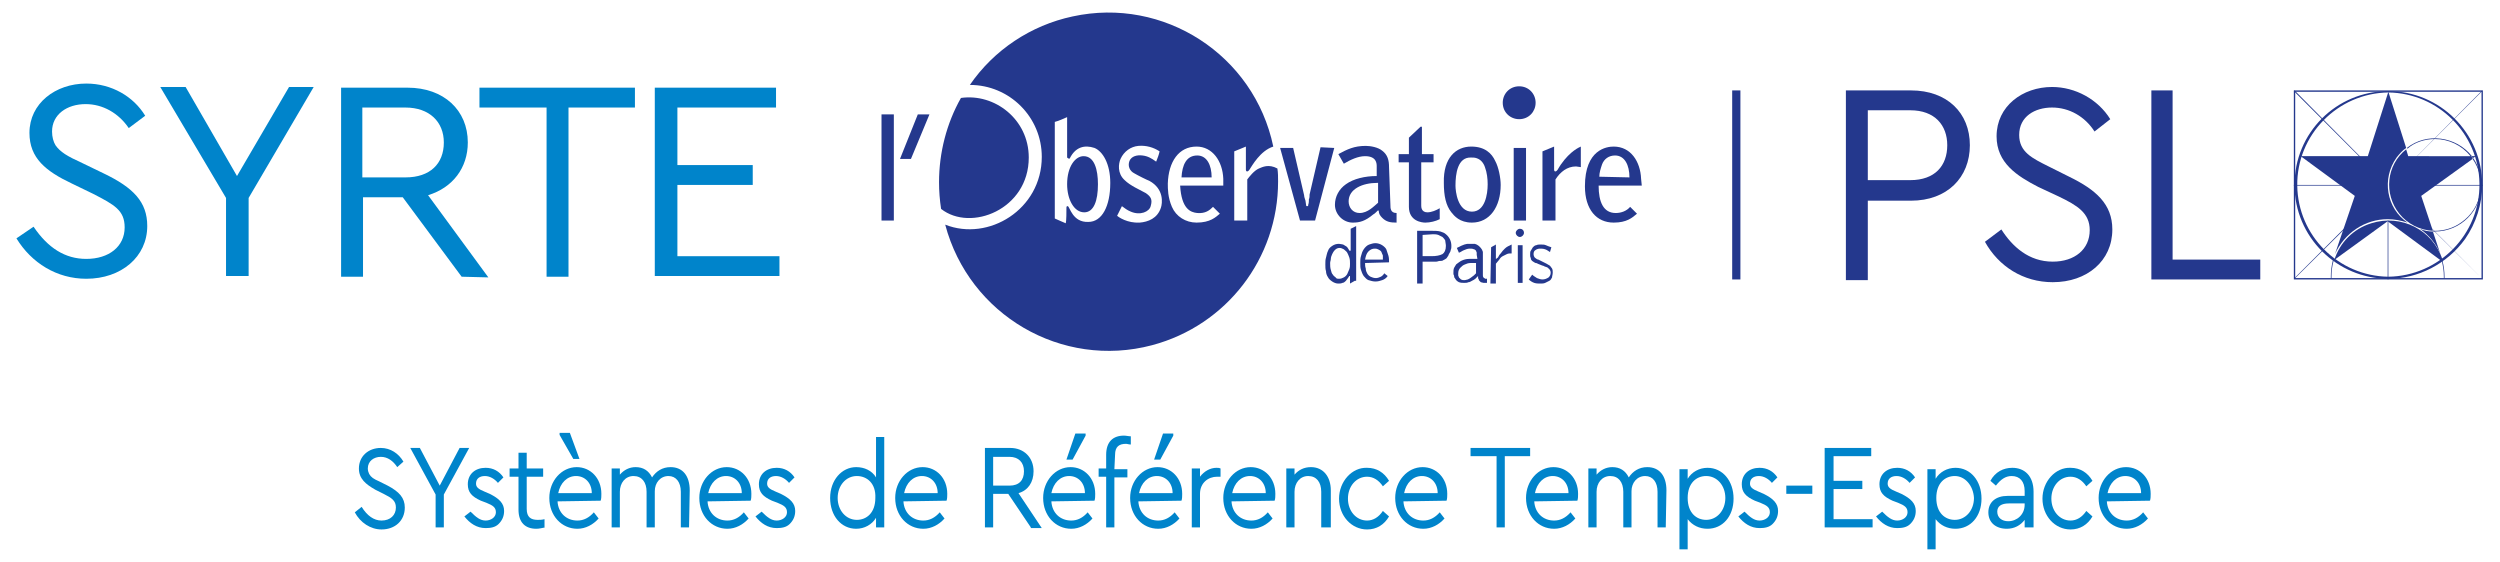 <?xml version="1.0" encoding="UTF-8"?>
<!-- Generator: Adobe Illustrator 27.2.0, SVG Export Plug-In . SVG Version: 6.00 Build 0)  -->
<svg version="1.1" id="Calque_1" xmlns="http://www.w3.org/2000/svg" xmlns:xlink="http://www.w3.org/1999/xlink" x="0px" y="0px" viewBox="0 0 365 82.1" style="enable-background:new 0 0 365 82.1;" xml:space="preserve">
<style type="text/css">
	.st0{fill:#0084CB;}
	.st1{fill:#24388D;}
</style>
<g>
	<g>
		<path class="st0" d="M4.9,33.1c2.1,3.1,4.6,4.7,7.7,4.7c3.3,0,5.6-1.8,5.6-4.6c0-2.5-1.5-3.3-4.6-4.9l-3.1-1.5    c-3.8-1.8-6.2-3.7-6.2-7.4c0-4.3,3.8-7.2,8.3-7.2c3.7,0,6.9,1.9,8.6,4.7l-2.4,1.8c-1.5-2.2-3.8-3.5-6.3-3.5c-2.7,0-4.9,1.5-4.9,4    c0,0.8,0.2,1.5,0.5,2c0.7,1,1.7,1.6,3.9,2.6l3.1,1.5c4.4,2.1,6.4,4.2,6.4,7.7c0,4.5-3.8,7.7-8.9,7.7c-4.3,0-8-2.3-10.2-5.9    L4.9,33.1z"/>
		<path class="st0" d="M36.3,28.9v11.4H33V28.9l-9.6-16.2h3.7l7.5,13l7.6-13h3.6L36.3,28.9z"/>
		<path class="st0" d="M67.4,40.4l-8.6-11.6H53v11.6h-3.2V12.8h9.7c5.3,0,8.8,3.3,8.8,8c0,3.7-2.2,6.6-5.8,7.7l8.8,12L67.4,40.4    L67.4,40.4z M52.9,25.9h6.3c3.6,0,5.6-2,5.6-5.1c0-3-2.1-5.1-5.6-5.1h-6.3V25.9z"/>
		<path class="st0" d="M79.7,15.7H70v-2.9h22.7v2.9h-9.7v24.7h-3.2V15.7z"/>
		<path class="st0" d="M95.6,12.8h17.7v2.9H98.9v8.4h11v2.9h-11v10.4h14.9v2.9H95.6L95.6,12.8L95.6,12.8z"/>
	</g>
	<g>
		<path class="st0" d="M52.8,74c0.8,1.3,1.8,2,2.9,2c1.3,0,2.1-0.8,2.1-1.9c0-1-0.6-1.4-1.8-2l-1.2-0.6c-1.4-0.8-2.4-1.6-2.4-3.1    c0-1.8,1.4-3,3.2-3c1.4,0,2.6,0.8,3.3,2l-0.9,0.8c-0.6-0.9-1.4-1.5-2.4-1.5c-1,0-1.9,0.6-1.9,1.7c0,0.3,0.1,0.6,0.2,0.8    c0.3,0.5,0.6,0.7,1.5,1.1l1.2,0.6c1.7,0.9,2.5,1.8,2.5,3.2c0,1.9-1.4,3.2-3.4,3.2c-1.6,0-3.1-1-3.9-2.5L52.8,74z"/>
		<path class="st0" d="M64.8,72.2V77h-1.2v-4.8l-3.7-6.8h1.4l2.9,5.5l2.9-5.5h1.4L64.8,72.2z"/>
		<path class="st0" d="M68.7,74.7c0.8,0.8,1.4,1.3,2.2,1.3c0.8,0,1.5-0.5,1.5-1.2c0-0.7-0.4-1-1.4-1.4l-0.8-0.3    c-1.3-0.6-1.9-1.2-1.9-2.4c0-1.5,1.1-2.4,2.6-2.4c1.1,0,2,0.5,2.6,1.4l-0.8,0.8c-0.5-0.6-1.2-1-1.9-1c-0.8,0-1.3,0.4-1.3,1.1    c0,0.5,0.3,0.8,1.3,1.2l0.7,0.3c1.4,0.7,2.1,1.4,2.1,2.5c0,0.8-0.3,1.4-0.8,1.9c-0.5,0.5-1.2,0.6-1.9,0.6c-1.3,0-2.3-0.7-3.1-1.7    L68.7,74.7z"/>
		<path class="st0" d="M79.6,77c-0.5,0.1-0.9,0.2-1.3,0.2c-1.6,0-2.6-0.9-2.6-2.8v-4.8h-1.3v-1.2h1.3v-2.3h1.2v2.3h2.4v1.2h-2.4v4.7    c0,1.2,0.6,1.6,1.6,1.6c0.3,0,0.6,0,1-0.1V77z"/>
		<path class="st0" d="M81.4,73.2c0.1,1.7,1.3,2.8,2.9,2.8c0.9,0,1.7-0.4,2.4-1.2l0.7,0.9c-0.8,0.9-1.9,1.5-3.1,1.5    c-2.3,0-4.1-1.9-4.1-4.5c0-2.5,1.8-4.5,4-4.5c2,0,3.6,1.6,3.6,3.9c0,0.3,0,0.7-0.1,1L81.4,73.2L81.4,73.2z M86.4,72    c0-1.5-1-2.5-2.3-2.5c-1.3,0-2.3,1-2.6,2.5H86.4z M81.7,63.5v-0.3h1.5l1.4,3.8h-0.9L81.7,63.5z"/>
		<path class="st0" d="M100.6,77h-1.2v-5.2c0-1.4-0.7-2.3-1.8-2.3c-1.2,0-2,1-2,2.2V77h-1.2v-5.2c0-1.4-0.7-2.3-1.9-2.3    c-1.2,0-2,1-2,2.3V77h-1.2v-8.6h1.2v0.9c0.6-0.7,1.4-1.1,2.3-1.1c1.1,0,1.9,0.5,2.4,1.5c0.6-0.9,1.5-1.5,2.7-1.5    c1.8,0,2.8,1.3,2.8,3.4L100.6,77L100.6,77z"/>
		<path class="st0" d="M103.3,73.2c0.1,1.7,1.3,2.8,2.9,2.8c0.9,0,1.7-0.4,2.4-1.2l0.7,0.9c-0.8,0.9-1.9,1.5-3.1,1.5    c-2.3,0-4.1-1.9-4.1-4.5c0-2.5,1.8-4.5,4-4.5c2,0,3.6,1.6,3.6,3.9c0,0.3,0,0.7-0.1,1L103.3,73.2L103.3,73.2z M108.3,72    c0-1.5-1-2.5-2.3-2.5c-1.3,0-2.3,1-2.6,2.5H108.3z"/>
		<path class="st0" d="M111.2,74.7c0.8,0.8,1.4,1.3,2.2,1.3c0.8,0,1.5-0.5,1.5-1.2c0-0.7-0.4-1-1.4-1.4l-0.8-0.3    c-1.3-0.6-1.9-1.2-1.9-2.4c0-1.5,1.1-2.4,2.6-2.4c1.1,0,2,0.5,2.6,1.4l-0.8,0.8c-0.5-0.6-1.2-1-1.9-1c-0.8,0-1.3,0.4-1.3,1.1    c0,0.5,0.3,0.8,1.3,1.2l0.7,0.3c1.4,0.7,2.1,1.4,2.1,2.5c0,0.8-0.3,1.4-0.8,1.9c-0.5,0.5-1.2,0.6-1.9,0.6c-1.3,0-2.3-0.7-3.1-1.7    L111.2,74.7z"/>
		<path class="st0" d="M129.1,63.8V77h-1.2v-1.4c-0.6,1-1.7,1.6-2.9,1.6c-2.2,0-3.8-1.9-3.8-4.5s1.7-4.5,3.8-4.5    c1.2,0,2.3,0.5,2.9,1.5v-5.9L129.1,63.8L129.1,63.8z M125.1,69.5c-1.6,0-2.8,1.4-2.8,3.2c0,1.8,1.2,3.2,2.8,3.2    c1.4,0,2.7-1,2.7-3.2C127.9,70.6,126.6,69.5,125.1,69.5z"/>
		<path class="st0" d="M131.9,73.2c0.1,1.7,1.3,2.8,2.9,2.8c0.9,0,1.7-0.4,2.4-1.2l0.7,0.9c-0.8,0.9-1.9,1.5-3.1,1.5    c-2.3,0-4.1-1.9-4.1-4.5c0-2.5,1.8-4.5,4-4.5c2,0,3.6,1.6,3.6,3.9c0,0.3,0,0.7-0.1,1L131.9,73.2L131.9,73.2z M136.9,72    c0-1.5-1-2.5-2.3-2.5s-2.3,1-2.6,2.5H136.9z"/>
		<path class="st0" d="M150.5,77l-3.3-4.9H145V77h-1.2V65.4h3.7c2,0,3.4,1.4,3.4,3.4c0,1.6-0.8,2.8-2.2,3.2l3.4,5.1H150.5z     M145,70.9h2.4c1.4,0,2.1-0.8,2.1-2.1c0-1.3-0.8-2.1-2.1-2.1H145V70.9z"/>
		<path class="st0" d="M153.5,73.2c0.1,1.7,1.3,2.8,2.9,2.8c0.9,0,1.7-0.4,2.4-1.2l0.7,0.9c-0.8,0.9-1.9,1.5-3.1,1.5    c-2.3,0-4.1-1.9-4.1-4.5c0-2.5,1.8-4.5,4-4.5c2,0,3.6,1.6,3.6,3.9c0,0.3,0,0.7-0.1,1L153.5,73.2L153.5,73.2z M158.4,72    c0-1.5-1-2.5-2.3-2.5s-2.3,1-2.6,2.5H158.4z M157,63.3h1.5v0.3l-1.9,3.5h-0.9L157,63.3z"/>
		<path class="st0" d="M162.7,68.5h1.9v1.2h-1.9V77h-1.2v-7.4h-1.1v-1.2h1.1v-2c0-1.9,1-2.8,2.6-2.8c0.3,0,0.7,0.1,1,0.1v1.2    c-0.3,0-0.5-0.1-0.7-0.1c-1,0-1.6,0.4-1.6,1.6L162.7,68.5L162.7,68.5z"/>
		<path class="st0" d="M166.2,73.2c0.1,1.7,1.3,2.8,2.9,2.8c0.9,0,1.7-0.4,2.4-1.2l0.7,0.9c-0.8,0.9-1.9,1.5-3.1,1.5    c-2.3,0-4.1-1.9-4.1-4.5c0-2.5,1.8-4.5,4-4.5c2,0,3.6,1.6,3.6,3.9c0,0.3,0,0.7-0.1,1L166.2,73.2L166.2,73.2z M171.2,72    c0-1.5-1-2.5-2.3-2.5s-2.3,1-2.6,2.5H171.2z M169.8,63.3h1.5v0.3l-1.9,3.5h-0.9L169.8,63.3z"/>
		<path class="st0" d="M178.2,69.6h-0.5c-1.3,0-2.5,0.9-2.5,2.5V77h-1.2v-8.6h1.2v1.2c0.6-0.8,1.5-1.3,2.4-1.3c0.2,0,0.4,0,0.6,0.1    V69.6z"/>
		<path class="st0" d="M179.8,73.2c0.1,1.7,1.3,2.8,2.9,2.8c0.9,0,1.7-0.4,2.4-1.2l0.7,0.9c-0.8,0.9-1.9,1.5-3.1,1.5    c-2.3,0-4.1-1.9-4.1-4.5c0-2.5,1.8-4.5,4-4.5c2,0,3.6,1.6,3.6,3.9c0,0.3,0,0.7-0.1,1L179.8,73.2L179.8,73.2z M184.8,72    c0-1.5-1-2.5-2.3-2.5c-1.3,0-2.3,1-2.6,2.5H184.8z"/>
		<path class="st0" d="M194.1,77h-1.2v-5.2c0-1.4-0.7-2.3-1.9-2.3s-2,1-2,2.3V77h-1.2v-8.6h1.2v0.9c0.6-0.7,1.4-1.1,2.4-1.1    c1.8,0,2.9,1.4,2.9,3.4V77z"/>
		<path class="st0" d="M199.6,68.3c1.4,0,2.5,0.7,3.2,1.9l-0.9,0.8c-0.6-0.9-1.4-1.4-2.3-1.4c-1.6,0-2.8,1.4-2.8,3.2    c0,1.8,1.2,3.2,2.8,3.2c0.9,0,1.7-0.5,2.3-1.4l0.9,0.8c-0.7,1.2-1.8,1.9-3.2,1.9c-2.3,0-4.1-2-4.1-4.5    C195.5,70.3,197.4,68.2,199.6,68.3z"/>
		<path class="st0" d="M204.9,73.2c0.1,1.7,1.3,2.8,2.9,2.8c0.9,0,1.7-0.4,2.4-1.2l0.7,0.9c-0.8,0.9-1.9,1.5-3.1,1.5    c-2.3,0-4.1-1.9-4.1-4.5c0-2.5,1.8-4.5,4-4.5c2,0,3.6,1.6,3.6,3.9c0,0.3,0,0.7-0.1,1L204.9,73.2L204.9,73.2z M209.9,72    c0-1.5-1-2.5-2.3-2.5s-2.3,1-2.6,2.5H209.9z"/>
		<path class="st0" d="M218.4,66.6h-3.7v-1.2h8.7v1.2h-3.7V77h-1.2V66.6z"/>
		<path class="st0" d="M224,73.2c0.1,1.7,1.3,2.8,2.9,2.8c0.9,0,1.7-0.4,2.4-1.2l0.7,0.9c-0.8,0.9-1.9,1.5-3.1,1.5    c-2.3,0-4.1-1.9-4.1-4.5c0-2.5,1.8-4.5,4-4.5c2,0,3.6,1.6,3.6,3.9c0,0.3,0,0.7-0.1,1L224,73.2L224,73.2z M229,72    c0-1.5-1-2.5-2.3-2.5s-2.3,1-2.6,2.5H229z"/>
		<path class="st0" d="M243.2,77h-1.2v-5.2c0-1.4-0.7-2.3-1.8-2.3c-1.2,0-2,1-2,2.2V77h-1.2v-5.2c0-1.4-0.7-2.3-1.9-2.3    c-1.2,0-2,1-2,2.3V77h-1.2v-8.6h1.2v0.9c0.6-0.7,1.4-1.1,2.3-1.1c1.1,0,1.9,0.5,2.4,1.5c0.6-0.9,1.5-1.5,2.7-1.5    c1.8,0,2.8,1.3,2.8,3.4L243.2,77L243.2,77z"/>
		<path class="st0" d="M249.3,77.2c-1.2,0-2.2-0.5-2.9-1.4v4.4h-1.2V68.5h1.2v1.4c0.6-1,1.7-1.6,2.9-1.6c2.2,0,3.8,1.9,3.8,4.5    S251.5,77.2,249.3,77.2z M249.1,69.5c-1.4,0-2.7,1-2.7,3.2c0,2.2,1.3,3.2,2.7,3.2c1.6,0,2.8-1.4,2.8-3.2S250.7,69.5,249.1,69.5z"/>
		<path class="st0" d="M254.7,74.7c0.8,0.8,1.4,1.3,2.2,1.3c0.8,0,1.5-0.5,1.5-1.2c0-0.7-0.4-1-1.4-1.4l-0.8-0.3    c-1.3-0.6-1.9-1.2-1.9-2.4c0-1.5,1.1-2.4,2.6-2.4c1.1,0,2,0.5,2.6,1.4l-0.8,0.8c-0.5-0.6-1.2-1-1.9-1c-0.8,0-1.3,0.4-1.3,1.1    c0,0.5,0.3,0.8,1.3,1.2l0.7,0.3c1.4,0.7,2.1,1.4,2.1,2.5c0,0.8-0.3,1.4-0.8,1.9c-0.5,0.5-1.2,0.6-1.9,0.6c-1.3,0-2.3-0.7-3.1-1.7    L254.7,74.7z"/>
		<path class="st0" d="M260.8,70.9h3.8v1.2h-3.8V70.9z"/>
		<path class="st0" d="M266.4,65.4h6.8v1.2h-5.5v3.6h4.2v1.2h-4.2v4.4h5.7v1.2h-7L266.4,65.4L266.4,65.4z"/>
		<path class="st0" d="M274.8,74.7c0.8,0.8,1.4,1.3,2.2,1.3c0.8,0,1.5-0.5,1.5-1.2c0-0.7-0.4-1-1.4-1.4l-0.8-0.3    c-1.3-0.6-1.9-1.2-1.9-2.4c0-1.5,1.1-2.4,2.6-2.4c1.1,0,2,0.5,2.6,1.4l-0.8,0.8c-0.5-0.6-1.2-1-1.9-1c-0.8,0-1.3,0.4-1.3,1.1    c0,0.5,0.3,0.8,1.3,1.2l0.7,0.3c1.4,0.7,2.1,1.4,2.1,2.5c0,0.8-0.3,1.4-0.8,1.9c-0.5,0.5-1.2,0.6-1.9,0.6c-1.3,0-2.3-0.7-3.1-1.7    L274.8,74.7z"/>
		<path class="st0" d="M285.5,77.2c-1.2,0-2.2-0.5-2.9-1.4v4.4h-1.2V68.5h1.2v1.4c0.6-1,1.7-1.6,2.9-1.6c2.2,0,3.8,1.9,3.8,4.5    S287.7,77.2,285.5,77.2z M285.4,69.5c-1.4,0-2.7,1-2.7,3.2c0,2.2,1.3,3.2,2.7,3.2c1.6,0,2.8-1.4,2.8-3.2    C288.1,70.9,286.9,69.5,285.4,69.5z"/>
		<path class="st0" d="M296.8,77h-1.2v-1.1c-0.6,0.8-1.5,1.3-2.6,1.3c-1.6,0-2.7-0.9-2.7-2.4c0-1.5,1.1-2.4,2.8-2.4h2.5v-0.7    c0-1.4-0.7-2.2-1.9-2.2c-0.9,0-1.6,0.5-2.3,1.4l-0.8-0.7c0.7-1.3,1.9-1.9,3.2-1.9c1.8,0,3.1,1.2,3.1,3.5V77z M295.6,73.5h-2.3    c-1.1,0-1.7,0.4-1.7,1.2c0,0.9,0.7,1.4,1.6,1.4c1.3,0,2.4-1,2.4-2.4V73.5z"/>
		<path class="st0" d="M302.3,68.3c1.4,0,2.5,0.7,3.2,1.9l-0.9,0.8c-0.6-0.9-1.4-1.4-2.3-1.4c-1.6,0-2.8,1.4-2.8,3.2    c0,1.8,1.2,3.2,2.8,3.2c0.9,0,1.7-0.5,2.3-1.4l0.9,0.8c-0.7,1.2-1.8,1.9-3.2,1.9c-2.3,0-4.1-2-4.1-4.5    C298.2,70.3,300.1,68.2,302.3,68.3z"/>
		<path class="st0" d="M307.6,73.2c0.1,1.7,1.3,2.8,2.9,2.8c0.9,0,1.7-0.4,2.4-1.2l0.7,0.9c-0.8,0.9-1.9,1.5-3.1,1.5    c-2.3,0-4.1-1.9-4.1-4.5c0-2.5,1.8-4.5,4-4.5c2,0,3.6,1.6,3.6,3.9c0,0.3,0,0.7-0.1,1L307.6,73.2L307.6,73.2z M312.6,72    c0-1.5-1-2.5-2.3-2.5c-1.3,0-2.3,1-2.6,2.5H312.6z"/>
	</g>
	<g>
		<polygon class="st1" points="334.9,13.3 347.8,26.2 347.9,26.2 335,13.2   "/>
		<rect x="334.9" y="27" class="st1" width="13" height="0.1"/>
		<path class="st1" d="M340.6,38c-0.2,0.8-0.3,1.6-0.3,2.4v0.3h0.1v-0.3c0-0.8,0.1-1.6,0.3-2.3"/>
		<path class="st1" d="M356.5,38.1c0.2,0.8,0.3,1.5,0.3,2.3c0,0.1,0,0.2,0,0.3h0.1v-0.3c0-0.8-0.1-1.6-0.3-2.3"/>
		<polygon class="st1" points="335,40.7 334.9,40.7 348.2,27.4 348.3,27.5   "/>
		<polygon class="st1" points="362.3,40.6 350.1,28.5 350.1,28.4 362.3,40.6   "/>
		<rect x="349.4" y="27" class="st1" width="13.1" height="0.1"/>
		<rect x="348.6" y="32.2" class="st1" width="0.1" height="8.6"/>
		<path class="st1" d="M335.1,13.4h27.2v27.2h-27.2V13.4z M334.9,40.8h27.6V13.2h-27.6V40.8z"/>
		<path class="st1" d="M348.7,13.5c-7.4,0.1-13.4,6.2-13.3,13.6c0.1,7.3,6,13.2,13.3,13.3c7.4-0.1,13.4-6.2,13.3-13.6    C361.9,19.5,356,13.6,348.7,13.5 M348.7,40.7c-7.5,0-13.7-6.1-13.7-13.7s6.1-13.7,13.7-13.7c7.5,0,13.7,6.1,13.7,13.7    c0,2.8-0.9,5.6-2.5,7.9C357.3,38.5,353.1,40.7,348.7,40.7"/>
		<path class="st1" d="M355.5,20.3c2,0,3.9,0.9,5.2,2.5h0.2c-2.3-2.9-6.6-3.5-9.5-1.2c0,0,0,0,0,0l0.1,0.1    C352.5,20.8,354,20.3,355.5,20.3"/>
		<path class="st1" d="M355.2,33.8h0.3c3.8,0,6.8-3.1,6.8-6.8c0-1.4-0.4-2.7-1.2-3.9l-0.1,0.1c2.1,3,1.4,7.2-1.7,9.3    c-1.1,0.8-2.5,1.2-3.8,1.2h-0.3"/>
		<path class="st1" d="M361.5,22.8h-0.7c0.1,0.1,0.2,0.2,0.2,0.3L361.5,22.8z"/>
		<path class="st1" d="M360.9,23.2l0.1-0.1c-0.1-0.1-0.1-0.2-0.2-0.3h-0.2C360.7,22.9,360.8,23.1,360.9,23.2"/>
		<path class="st1" d="M355.2,33.8c0-0.1,0-0.1,0-0.1L355.2,33.8z"/>
		<path class="st1" d="M356.3,37.1l-1.1-3.3c-0.6,0-1.3-0.1-1.9-0.4C354.6,34.3,355.7,35.6,356.3,37.1"/>
		<path class="st1" d="M351.6,22.8l-0.3-1c-2.9,2.3-3.3,6.5-1,9.4c1.2,1.5,3,2.4,4.9,2.5l-1.7-5.1l7.5-5.4c-0.1-0.1-0.2-0.3-0.3-0.4    H351.6z"/>
		<path class="st1" d="M348.6,32c1,0,2,0.2,2.9,0.5c-3.1-2.1-3.8-6.4-1.6-9.5c0.4-0.5,0.8-1,1.4-1.4l-2.6-8.2l-3,9.4h-9.8l7.9,5.8    l-2.9,8.5C342.3,34,345.3,32,348.6,32"/>
		<path class="st1" d="M356.6,37.9L356.6,37.9c-1.4-4.3-6-6.7-10.4-5.3c-2.6,0.8-4.6,2.8-5.4,5.4l-0.1-0.1l-0.1,0.2l8-5.8l8,5.9    L356.6,37.9z"/>
		<path class="st1" d="M340.7,37.8L340.7,37.8l0.3-0.7C340.9,37.3,340.8,37.6,340.7,37.8"/>
		<path class="st1" d="M356.6,37.9c-0.1-0.3-0.2-0.5-0.3-0.7L356.6,37.9L356.6,37.9z"/>
		<polygon class="st1" points="349.7,26 349.7,26 362.4,13.3 362.4,13.2   "/>
		<path class="st1" d="M272.7,16.1v10.2h6.2c3.6,0,5.4-2.1,5.4-5.1c0-2.9-1.8-5.1-5.4-5.1L272.7,16.1z M287.6,21.2    c0,4.7-3.3,8.1-8.6,8.1h-6.3v11.6h-3.2V13.2h9.5C284.3,13.2,287.6,16.5,287.6,21.2"/>
		<path class="st1" d="M308.1,17.4l-2.3,1.8c-1.4-2.2-3.7-3.5-6.2-3.5c-2.5,0-4.8,1.3-4.8,4c0,2.5,1.9,3.4,4.3,4.6l3,1.5    c3.9,1.9,6.3,4,6.3,7.7c0,4.6-3.7,7.7-8.7,7.7c-4.3,0-7.9-2.3-9.9-5.9l2.4-1.8c1.6,2.5,4,4.7,7.5,4.7c3.2,0,5.4-1.8,5.4-4.6    c0-2.5-1.8-3.6-4.5-4.9l-3-1.4c-3.1-1.6-6.1-3.5-6.1-7.4c0-4.4,3.8-7.2,8.1-7.2C303,12.7,306.3,14.5,308.1,17.4"/>
		<polygon class="st1" points="314.1,13.2 314.1,40.8 330,40.8 330,37.9 317.2,37.9 317.2,13.2   "/>
		<path class="st1" d="M128.7,16.7h1.8v15.5h-1.8L128.7,16.7z"/>
		<path class="st1" d="M134,16.7h1.7l-2.7,6.5h-1.6L134,16.7z"/>
		<path class="st1" d="M239.7,27.1h-6.3c0,2.4,0.7,4,2.5,4c0.8,0,1.6-0.3,2.1-0.9l1,1c-0.7,0.6-1.5,1.3-3.4,1.3    c-2.5,0-4.2-1.9-4.2-5.3c0-5.4,3.2-5.8,4.2-5.8c2.5,0,3.9,2.2,4,4.7L239.7,27.1z M237.9,25.9c0-1.8-0.7-3.2-2.1-3.2    c-0.9,0-1.6,0.5-1.9,1.3c-0.2,0.6-0.4,1.2-0.4,1.8L237.9,25.9z"/>
		<path class="st1" d="M194.8,21.6L192,32.2h-2.2l-2.9-10.6h1.9l1.6,6.9c0,0.2,0.1,0.5,0.2,0.8c0,0.2,0.1,0.5,0.1,0.7    c0,0.1,0.1,0.1,0.1,0.1h0.1c0.1,0,0.1-0.1,0.1-0.2c0.1-0.3,0.1-0.5,0.1-0.8c0.1-0.2,0.1-0.5,0.1-0.7l1.6-6.9L194.8,21.6z"/>
		<path class="st1" d="M203,29.9c0,0.5,0,1.2,0.9,1.2v1.4c-0.9,0-1.5-0.1-2.1-0.7c-0.3-0.3-0.5-0.6-0.5-1l-0.1-0.1    c-0.1,0.1-0.6,0.6-0.7,0.6c-1.2,1-2,1.2-3,1.2c-1.4,0-2.6-1.2-2.6-2.6l0,0c0-1.2,0.6-2.3,1.6-3c1.1-0.8,2.8-1.2,4.5-1.2v-1.4    c0-0.4,0-1.5-1.7-1.5c-1,0-2.1,0.5-3.1,1.1l-0.8-1.4c1.3-0.7,2.3-1.2,4-1.2c0.7,0,1.8,0.2,2.4,0.7c0.8,0.6,1,1.4,1,2.4L203,29.9    L203,29.9z M201.1,26.7c-2.2,0-4.2,0.9-4.2,2.7c0,0.9,0.6,1.7,1.6,1.7c1.2,0,2.1-1,2.7-1.5V26.7z"/>
		<path class="st1" d="M204.2,22.5h1.5v-2.4l1.7-1.6h0.2v4h1.7v1.2h-1.8v6.3c0,0.2,0,1,0.9,1c0.6,0,1.3-0.3,1.8-0.6v1.6    c-0.6,0.3-1.4,0.5-2.1,0.5c-0.5,0-2.4-0.2-2.4-2.3v-6.5h-1.5L204.2,22.5z"/>
		<path class="st1" d="M214.8,21.4c2,0,3,1,3.5,2.1c0.5,0.9,0.8,2.5,0.8,3.5c0,3.2-1.6,5.5-4.2,5.5c-1.8,0-2.6-1-3-1.5    c-0.8-1-1.1-2.4-1.1-4.3C210.7,23,212.6,21.4,214.8,21.4z M212.5,27.1c0,0.8,0.3,3.8,2.4,3.8c1.9,0,2.3-2.5,2.3-4    c0-0.8-0.1-1.7-0.4-2.5c-0.2-0.6-0.6-1.1-1.2-1.3c-0.3-0.1-0.5-0.1-0.8-0.1C212.8,22.9,212.5,25.4,212.5,27.1L212.5,27.1z"/>
		<path class="st1" d="M221,21.6h1.8v10.6H221V21.6z"/>
		<path class="st1" d="M225.2,22.1l1.7-0.7v3.4c0,0.2,0.2,0.4,0.5,0c0.2-0.3,0.4-0.7,0.5-0.8c1.4-2,2.7-2.5,2.9-2.6v3    c-0.2,0-0.5-0.1-0.7-0.1c-1.3,0-2.3,0.8-3,1.9v6h-1.9L225.2,22.1L225.2,22.1z"/>
		<path class="st1" d="M224.2,15c0,1.3-1,2.4-2.4,2.4c-1.3,0-2.4-1-2.4-2.4c0-1.3,1-2.4,2.4-2.4C223.2,12.6,224.2,13.7,224.2,15    L224.2,15z"/>
		<path class="st1" d="M222.5,34c0,0.3-0.3,0.6-0.6,0.6c-0.3,0-0.6-0.3-0.6-0.6c0-0.3,0.3-0.6,0.6-0.6S222.5,33.6,222.5,34L222.5,34    z"/>
		<path class="st1" d="M197.8,41l-0.7,0.4v-1c0,0,0-0.1,0-0.1c0,0,0,0-0.1,0c-0.1,0.1-0.1,0.2-0.2,0.3c-0.1,0.1-0.2,0.3-0.3,0.4    c-0.1,0.1-0.3,0.3-0.5,0.3c-0.2,0.1-0.4,0.1-0.6,0.1c-0.3,0-0.6-0.1-0.9-0.3c-0.3-0.2-0.5-0.4-0.6-0.6c-0.2-0.3-0.3-0.6-0.3-0.9    c-0.1-0.3-0.1-0.6-0.1-1s0-0.7,0.1-1c0.1-0.3,0.1-0.6,0.3-1c0.1-0.3,0.3-0.5,0.6-0.7c0.3-0.2,0.6-0.3,1-0.3c0.2,0,0.5,0.1,0.6,0.1    c0.2,0.1,0.3,0.2,0.5,0.3c0.1,0.1,0.2,0.2,0.3,0.4l0.1,0.2c0,0,0,0,0.1,0s0,0,0.1,0c0,0,0,0,0-0.1v-3.1l0.8-0.4V41z M195.5,40.7    c0.3,0,0.5-0.1,0.7-0.2c0.2-0.1,0.4-0.3,0.5-0.5c0.1-0.2,0.2-0.5,0.3-0.7c0.1-0.3,0.1-0.5,0.1-0.8c0-0.3,0-0.6-0.1-0.9    c-0.1-0.3-0.2-0.5-0.3-0.7c-0.1-0.2-0.3-0.3-0.5-0.5c-0.2-0.1-0.4-0.2-0.6-0.2c-0.3,0-0.5,0.1-0.7,0.3c-0.2,0.2-0.3,0.4-0.4,0.6    c-0.1,0.2-0.2,0.5-0.2,0.7c0,0.2-0.1,0.4-0.1,0.6c0,0.3,0,0.7,0.1,1c0.1,0.3,0.1,0.5,0.3,0.7c0.1,0.2,0.3,0.3,0.4,0.4    C195.1,40.7,195.3,40.7,195.5,40.7z"/>
		<path class="st1" d="M199.3,38.4c0,0.3,0,0.5,0.1,0.8c0,0.3,0.1,0.5,0.2,0.7c0.1,0.2,0.3,0.4,0.5,0.5c0.2,0.1,0.5,0.2,0.8,0.2    c0.2,0,0.5-0.1,0.7-0.2c0.2-0.1,0.4-0.3,0.5-0.5l0.5,0.4c-0.2,0.3-0.5,0.5-0.8,0.6c-0.3,0.1-0.6,0.2-1,0.2c-0.3,0-0.7-0.1-1-0.2    c-0.3-0.1-0.5-0.4-0.7-0.6c-0.2-0.3-0.3-0.6-0.4-0.9s-0.1-0.6-0.1-1s0-0.7,0.1-1c0.1-0.4,0.2-0.7,0.4-1c0.2-0.3,0.5-0.6,0.8-0.7    c0.3-0.1,0.6-0.2,0.9-0.2c0.3,0,0.7,0.1,1,0.3c0.3,0.2,0.5,0.4,0.6,0.6c0.1,0.3,0.2,0.6,0.3,0.9c0.1,0.3,0.1,0.7,0.1,1L199.3,38.4    z M201.9,37.9v-0.2c0-0.1,0-0.2,0-0.3c0-0.1,0-0.2-0.1-0.3c0-0.1-0.1-0.2-0.1-0.3c-0.1-0.2-0.3-0.3-0.5-0.4    c-0.2-0.1-0.3-0.1-0.5-0.1c-0.3,0-0.6,0.1-0.9,0.4c-0.3,0.3-0.4,0.7-0.5,1.2H201.9z"/>
		<path class="st1" d="M206.9,33.7h2.2c0.4,0,0.8,0,1.2,0.1c0.3,0.1,0.6,0.2,0.8,0.4c0.5,0.4,0.8,1,0.8,1.7c0,0.2,0,0.4-0.1,0.6    c0,0.2-0.1,0.3-0.2,0.5c-0.1,0.1-0.1,0.3-0.2,0.4c-0.1,0.1-0.1,0.2-0.2,0.3c-0.1,0.1-0.3,0.2-0.5,0.3c-0.1,0.1-0.3,0.1-0.5,0.1    c-0.2,0-0.3,0.1-0.5,0.1h-2v3.2h-0.8L206.9,33.7z M207.7,34.3v3.1h1.3c0.7,0,1.2-0.1,1.6-0.3c0.3-0.2,0.5-0.6,0.5-1.2    c0-0.3-0.1-0.6-0.1-0.8c-0.1-0.2-0.3-0.4-0.4-0.5c-0.2-0.1-0.4-0.2-0.6-0.3c-0.3-0.1-0.5-0.1-0.8-0.1L207.7,34.3L207.7,34.3z"/>
		<path class="st1" d="M215.6,37.2c0-0.1,0-0.2,0-0.3c0-0.1-0.1-0.2-0.1-0.3c-0.1-0.1-0.2-0.2-0.3-0.2c-0.2-0.1-0.4-0.1-0.6-0.1    c-0.3,0-0.6,0.1-0.8,0.2c-0.3,0.1-0.5,0.3-0.8,0.4l-0.3-0.7c0.2-0.1,0.4-0.2,0.6-0.3c0.2-0.1,0.3-0.1,0.5-0.2    c0.1,0,0.3-0.1,0.5-0.1c0.2,0,0.3,0,0.5,0h0.2c0.1,0,0.2,0,0.3,0c0.1,0,0.2,0.1,0.3,0.1c0.1,0.1,0.2,0.1,0.3,0.2    c0.1,0.1,0.2,0.2,0.3,0.3c0.1,0.1,0.1,0.2,0.2,0.3c0,0.1,0.1,0.2,0.1,0.3c0,0.1,0,0.2,0,0.3v3.1c0,0.1,0,0.2,0.1,0.3    c0,0.1,0.1,0.1,0.1,0.1c0.1,0,0.1,0.1,0.1,0.1c0.1,0,0.2,0,0.3,0v0.6c-0.2,0-0.4,0-0.5,0c-0.1,0-0.3-0.1-0.4-0.1    c-0.1-0.1-0.1-0.1-0.2-0.2c-0.1-0.1-0.1-0.1-0.1-0.2c0-0.1-0.1-0.1-0.1-0.2c0-0.1,0-0.1,0-0.2c0,0,0-0.1,0-0.1c0,0,0,0,0,0    c0,0,0,0,0,0h0c-0.1,0.1-0.3,0.3-0.4,0.4s-0.3,0.2-0.5,0.3c-0.2,0.1-0.3,0.2-0.5,0.2c-0.2,0.1-0.4,0.1-0.6,0.1    c-0.3,0-0.5,0-0.8-0.1c-0.2-0.1-0.3-0.2-0.4-0.3c-0.1-0.1-0.1-0.2-0.2-0.3c-0.1-0.1-0.1-0.2-0.1-0.3c0-0.1-0.1-0.2-0.1-0.3    c0-0.1,0-0.1,0-0.2c0-0.2,0-0.5,0.1-0.7c0.1-0.2,0.2-0.3,0.3-0.5c0.1-0.1,0.3-0.2,0.4-0.3c0.1-0.1,0.2-0.1,0.3-0.2    c0.4-0.2,0.8-0.3,1.2-0.3c0.4,0,0.8,0,1.2,0L215.6,37.2z M215.6,38.4c-0.3,0-0.6,0-0.9,0c-0.3,0-0.6,0.1-0.8,0.2    c-0.3,0.1-0.5,0.3-0.7,0.5c-0.2,0.2-0.3,0.5-0.3,0.8c0,0.1,0,0.2,0,0.3c0,0.1,0.1,0.2,0.1,0.3c0.1,0.1,0.2,0.2,0.3,0.3    c0.2,0.1,0.3,0.1,0.5,0.1c0.2,0,0.4-0.1,0.5-0.1c0.2-0.1,0.4-0.2,0.5-0.3c0.1-0.1,0.3-0.2,0.4-0.3c0.1-0.1,0.2-0.2,0.3-0.3V38.4z"/>
		<path class="st1" d="M217.7,36.1l0.7-0.4v2c0,0.1,0,0.1,0,0.1c0.1,0,0.1-0.1,0.3-0.2c0.1-0.2,0.2-0.4,0.4-0.6    c0.2-0.3,0.4-0.5,0.6-0.7c0.3-0.3,0.6-0.4,1-0.6V37c-0.3,0-0.5,0-0.7,0.1c-0.2,0.1-0.4,0.2-0.6,0.3c-0.2,0.1-0.4,0.3-0.5,0.5    c-0.2,0.2-0.3,0.4-0.5,0.6v2.9h-0.8L217.7,36.1z"/>
		<path class="st1" d="M222.3,35.8v5.5h-0.7v-5.5H222.3z"/>
		<path class="st1" d="M223.7,40.1c0.2,0.2,0.4,0.3,0.7,0.5c0.3,0.1,0.5,0.2,0.8,0.2c0.3,0,0.6-0.1,0.9-0.3c0.2-0.2,0.3-0.4,0.3-0.7    c0-0.2-0.1-0.4-0.2-0.5c-0.1-0.1-0.3-0.3-0.4-0.3l-0.3-0.1c-0.1-0.1-0.3-0.1-0.5-0.2l-0.5-0.2c-0.1-0.1-0.3-0.1-0.3-0.1l-0.2-0.1    c-0.1-0.1-0.2-0.1-0.3-0.2c-0.1-0.1-0.2-0.2-0.2-0.4c-0.1-0.2-0.1-0.3-0.1-0.5c0-0.2,0-0.5,0.1-0.6c0.1-0.2,0.2-0.3,0.3-0.5    c0.1-0.1,0.3-0.3,0.5-0.3c0.2-0.1,0.4-0.1,0.6-0.1c0.3,0,0.6,0,0.8,0.1s0.5,0.2,0.8,0.3l-0.2,0.7c-0.2-0.1-0.4-0.3-0.7-0.4    c-0.3-0.1-0.5-0.1-0.8-0.1c-0.2,0-0.5,0.1-0.6,0.2c-0.2,0.1-0.3,0.3-0.3,0.6c0,0.2,0.1,0.5,0.3,0.6c0.1,0.1,0.3,0.2,0.4,0.2    c0.2,0.1,0.4,0.2,0.6,0.3c0.2,0.1,0.4,0.2,0.6,0.3c0.2,0.1,0.3,0.2,0.5,0.3c0.1,0.1,0.2,0.3,0.3,0.4c0.1,0.2,0.1,0.4,0.1,0.6    c0,0.3-0.1,0.5-0.1,0.7c-0.1,0.2-0.2,0.4-0.4,0.5c-0.2,0.1-0.4,0.2-0.6,0.3s-0.5,0.1-0.7,0.1c-0.3,0-0.6,0-0.9-0.1    c-0.3-0.1-0.6-0.3-0.8-0.5L223.7,40.1z"/>
		<rect x="252.9" y="13.2" class="st1" width="1.2" height="27.6"/>
		<g>
			<path class="st1" d="M150.2,23c0-5.6-5-9.4-9.9-8.7c-2.1,3.7-3.2,8-3.2,12.3c0,1.3,0.1,2.6,0.3,3.9     C141.7,33.9,150.2,30.6,150.2,23z"/>
			<path class="st1" d="M160.3,26.9c0-2.1-0.5-4.1-2.1-4.1c-1.2,0-2.4,1.5-2.4,4.1c0,2.2,1,4.1,2.5,4.1     C159.7,31,160.3,29.3,160.3,26.9z"/>
			<path class="st1" d="M183.8,24.6c-0.7,0.3-1.4,1.2-1.7,1.6v6h-1.9V22.1c0.5-0.2,1.2-0.5,1.7-0.7v3.4c0,0.2,0.2,0.4,0.5,0     c0.4-0.6,1.6-2.8,3.5-3.4C183.1,8,169.9-0.5,156.6,2.4c-6.1,1.3-11.5,4.9-15,10c5.8,0,10.5,4.7,10.5,10.5     c0,7.7-7.8,12.4-14.1,9.9c3.5,13.2,17,21.1,30.2,17.6c10.9-2.9,18.4-12.7,18.4-23.9c0-0.6,0-1.3-0.1-1.9     C185.2,23.9,184.3,24.4,183.8,24.6L183.8,24.6z M162.1,26.7c0,3.4-1.2,5.7-3.2,5.7c-2.3,0.1-2.7-2.2-3-2.3c-0.1,0-0.2,0-0.2,0.2     c0,0.5,0,2-0.1,2.3c-0.2-0.1-1.2-0.5-1.6-0.7V17.8c0.4-0.1,1.4-0.5,1.8-0.7V23c0,0,0.3,0.3,0.4,0.1c0.8-1.6,2.1-2,3.6-1.5     C161,22.1,162.1,23.9,162.1,26.7L162.1,26.7z M169.5,30.3c-0.5,1.6-1.9,2.1-3.1,2.2c-1.8,0.1-3.1-0.8-3.3-1     c0.1-0.2,0.5-1,0.7-1.4c0.4,0.3,0.8,0.6,1.3,0.8c1.4,0.6,2.7,0,2.9-0.8c0.3-1,0-1.4-0.7-1.9c-0.9-0.5-2.3-1.1-3.1-1.9     c-1.1-1-0.9-2.4-0.6-3.1c0.5-1.1,1.5-1.8,2.6-1.9c1.1-0.1,2.2,0.2,3.1,0.8c-0.1,0.5-0.3,1-0.5,1.5c-0.7-0.5-1.2-0.8-2-0.9     c-0.8-0.1-1.6,0.1-1.9,0.8c-0.3,0.8,0.1,1.5,0.7,1.8c0.5,0.3,1.9,1,2.2,1.1C170,27.6,169.7,29.7,169.5,30.3L169.5,30.3z      M174.8,31.1c1.2,0.1,1.8-0.4,2.3-0.9c0.3,0.3,0.6,0.6,1,1c-0.6,0.5-1.4,1.3-3.4,1.3c-1.6,0-3-0.9-3.6-2.3     c-0.6-1.4-0.6-2.6-0.6-3.4c0.1-3.2,1.6-5.4,4.2-5.4c2.3,0,3.8,2.1,3.9,4.7c0,0.7,0,0.5,0,1h-6.3C172.5,30.5,173.8,31,174.8,31.1     L174.8,31.1z"/>
			<path class="st1" d="M176.9,25.9c0-1.8-0.7-3.2-2.1-3.2c-1.6,0-2.2,1.4-2.3,3.2H176.9z"/>
		</g>
	</g>
</g>
</svg>